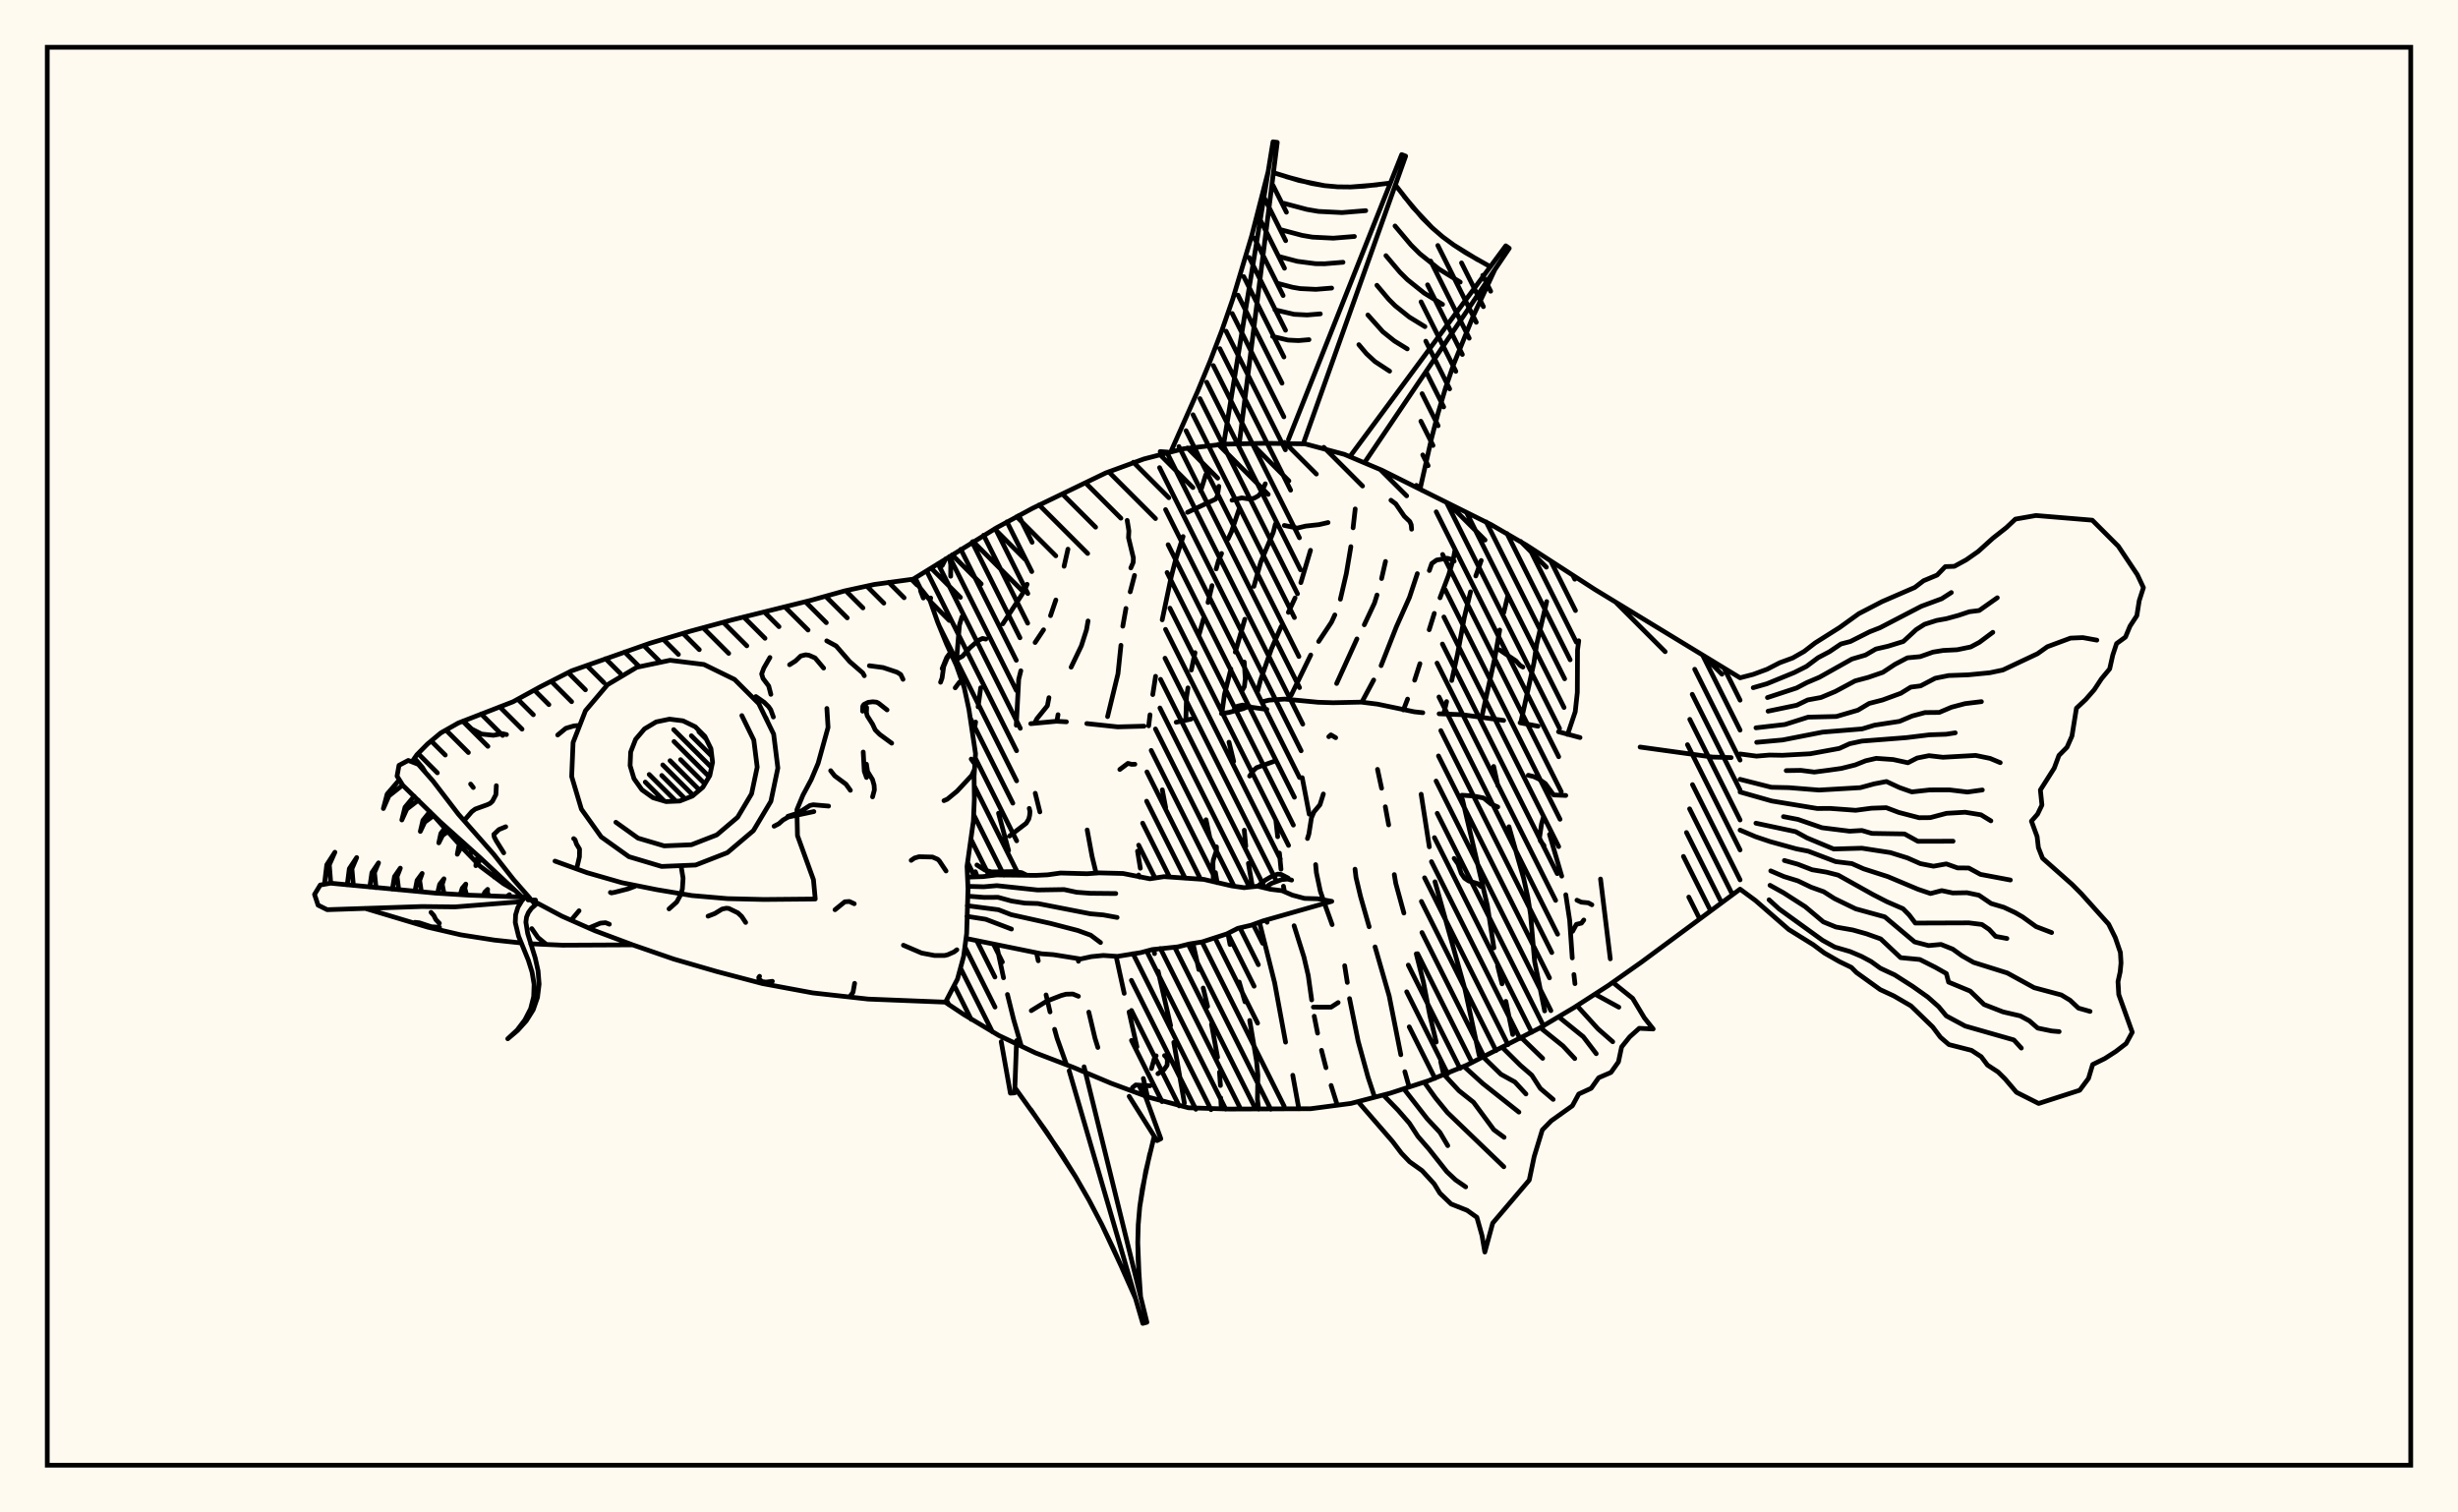 <svg xmlns="http://www.w3.org/2000/svg" width="520" height="320"><rect x="0" y="0" width="520" height="320" fill="floralwhite"/><rect x="10" y="10" width="500" height="300" stroke="black" stroke-width="1" fill="none"/><path stroke="black" stroke-width="1" fill="none" stroke-linecap="round" stroke-linejoin="round" d="
M 193.18 122.54 210.83 111.66 218.4 107.56 233.91 100.07 241.99 97.11 250.32 94.96 258.88 93.98 267.48 93.79 276.09 93.91 284.4 96.13 292.33 99.48 315.45 111 322.89 115.32 337.34 124.68 368.12 143.41 
M 368.12 188.12 347.29 203.54 340.26 208.5 333.02 213.17 325.62 217.56 310.28 225.37 302.31 228.62 294.12 231.29 285.79 233.46 277.26 234.58 260.04 234.65 251.44 234.38 243.12 232.18 235.04 229.19 227.11 225.85 219.07 222.77 211.3 219.08 203.91 214.66 200.02 212.07 
M 218.06 153.11 223.52 152.6 225.6 152.72 
M 229.91 153.09 236.45 153.79 242.03 153.64 
M 248.83 152.81 251.98 152.14 
M 258.41 150.98 260.04 150.72 262.98 149.94 264.3 149.39 
M 267.03 148.48 268.46 148.13 271.79 147.91 278.83 148.58 282.03 148.68 287.98 148.55 291.43 148.98 299.2 150.6 301 150.79 
M 304.45 151.02 309.35 151.21 318.11 152.42 
M 321.58 152.92 325.38 153.65 
M 329.71 154.82 334.26 156.05 
M 346.97 158.06 362.35 160.18 366.23 160.29 
M 200.07 118.23 199.32 119.68 
M 196.89 126.52 196.77 127.1 
M 203.5 130.51 202.97 132.27 202.44 138.65 
M 206.35 184.44 206.75 185.51 
M 210.82 199.93 212.3 206.88 
M 213.13 210.41 214.44 215.72 216.02 221.17 
M 217.29 123.62 216.6 125.17 212.15 131.99 
M 207.47 145.52 206.92 149.56 
M 206.4 152.77 206.19 153.99 
M 211.24 172.06 213.37 179.95 
M 219.27 201.6 219.65 203.28 
M 221.3 210.5 222.14 214.1 
M 223.1 217.78 223.62 219.65 225.63 225.28 
M 225.93 116.19 225.11 119.81 
M 223.37 126.94 222.24 130.26 
M 220.77 133.25 218.98 135.94 
M 215.96 141.92 215.51 143.72 215 153.45 
M 219.01 167.84 219.99 171.78 
M 228.02 202.82 228.15 203.38 
M 230.34 214.14 231.65 219.66 232.26 221.62 
M 230.18 131.38 229.85 133.26 228.77 136.63 226.6 141.16 
M 223.83 151.21 223.59 152.6 
M 230 175.6 231.02 181.14 231.89 184.73 
M 236.12 202.33 237.83 210.17 
M 238.86 214.11 240.52 221.48 
M 241.88 228.19 242.76 232.04 
M 240.01 121.74 239.1 125.22 
M 238.2 128.73 237.53 132.49 
M 237.14 136.53 236.51 142.57 234.31 151.62 
M 240.65 180.08 241.24 183.7 
M 244.07 200.86 244.25 201.77 
M 245.01 205.51 247.65 216.99 
M 248.32 220.54 250.56 233.38 
M 255.08 100.46 254.01 103.88 
M 250.29 113.52 248.68 118.53 247.78 122.02 245.87 131.14 
M 244.47 143.09 243.87 146.96 
M 243.29 151.23 243.01 153.57 
M 245.89 167.11 246.6 170.86 
M 252.38 199.6 253.62 205.14 
M 254.54 209.04 255.47 212.93 
M 256.3 216.7 257.58 223.7 
M 257.99 226.84 258.19 229.67 
M 258.25 232.29 258.37 234.6 
M 262.2 107.54 260.51 112.53 259.8 114.04 
M 258.43 117.1 257.77 118.65 257.29 120.37 
M 256.41 123.9 255.56 127.47 
M 254.6 130.95 253.63 134.43 
M 252.81 138.08 252.03 141.77 
M 251.32 145.54 251.01 147.48 250.87 152.37 
M 255.14 173.44 255.97 177.33 
M 257.13 184.61 257.51 186.76 
M 259.76 197.48 260.22 199.84 
M 262.16 207.77 263.38 211.96 
M 264.38 215.91 265.83 224.52 266.11 227.51 266.02 232.6 266.27 234.68 
M 269.82 110.88 269.36 112.65 266.73 118.89 265.27 124.06 
M 263.34 131.02 261.33 137.97 
M 260.4 141.54 259.04 146.94 258.49 150.94 
M 260 157.03 260.99 161.09 
M 263.23 175.65 263.55 179.04 
M 264.1 182.67 264.96 187.62 
M 266.44 195.12 269.66 207.95 271.97 220.5 
M 273.49 227.5 274.78 234.61 
M 277.24 116.43 275.2 123.27 
M 273.98 126.51 272.56 129.56 
M 271.05 132.54 268.99 137.25 266.64 143.98 266 146.45 
M 269.91 173.54 270.3 177.03 
M 270.67 180.49 271 183.9 
M 271.52 187.5 271.74 188.67 
M 273.77 195.86 275.85 202.47 276.76 206.38 277.49 211.56 
M 278.03 215.01 278.74 218.59 
M 279.57 222.22 280.51 225.9 
M 281.6 229.66 282.91 233.84 
M 286.7 107.68 286.25 111.67 
M 285.78 115.66 284.82 121.36 283.56 126.78 
M 282.39 130.1 281.68 131.64 278.97 135.72 
M 277.29 138.58 273.16 147.08 
M 275.49 164.54 276.97 172.26 
M 278.33 182.93 278.49 184.65 279.32 188.55 279.94 190.37 
M 280.2 191.14 281.82 195.63 
M 284.47 204.32 285.03 207.86 
M 285.5 211.28 287.32 220.29 289.4 227.87 290.82 232.15 
M 293.11 118.79 292.28 122.41 
M 291.31 125.89 290.78 127.59 288.62 132.19 
M 287.06 135.18 282.77 144.61 
M 286.66 183.9 286.87 185.66 287.83 189.69 289.65 196.08 
M 290.9 200.34 293.89 210.74 296.35 223.16 
M 297.2 226.75 298.11 229.99 
M 299.84 121.37 298.18 126.39 295.4 132.63 292.18 140.83 
M 290.61 143.87 288.1 148.56 
M 291.42 162.78 292.28 166.77 
M 293.07 170.69 293.78 174.53 
M 294.97 185.04 295.28 186.89 297 193.18 
M 299.62 201.81 301.12 207.75 302.51 214.93 303.84 220.48 
M 304.79 224.63 305.31 226.95 
M 307.81 116.34 307.47 118.2 306.48 121.63 304.64 126.48 
M 303.43 129.78 302.35 133.24 
M 300.39 140.42 299.27 143.91 
M 297.78 147.91 296.9 150.21 
M 300.65 168.04 302.38 179.17 
M 303.58 186.56 309.94 209.39 312.92 223.25 
M 313.36 118.59 312.21 121.86 
M 311.1 125.21 309.78 130.64 308.36 138.32 307.12 143.98 
M 306.04 148.44 305.42 151.04 
M 309.4 169.2 314.67 191.63 316.04 200.55 
M 316.82 204.3 317.76 208.16 
M 318.57 211.86 320.02 218.88 
M 318.99 126.05 318.12 129.64 
M 317.27 133.29 316.26 139.08 313.47 151.72 
M 315.99 162.16 316.88 166.23 
M 319.23 174.91 322.34 185.87 323.22 189.85 323.8 193.5 324.65 203.38 326.78 213.89 
M 327.21 127.28 325.09 136.31 324.51 140.23 321.71 152.95 
M 327.81 176.54 330.39 185.37 
M 331.25 189.31 332.07 194.7 332.62 202.68 
M 332.97 206.19 333.19 208.12 
M 333.99 135.57 333.73 137.54 333.69 146.49 333.25 150.58 331.63 155.4 
M 338.6 185.98 340.66 202.87 
M 236.9 162.8 238.62 161.51 239.42 161.72 240.09 161.69 
M 218.94 152.88 219.36 152.06 221.58 149.32 221.91 147.61 
M 283.09 212.12 281.6 213.09 277.85 213.08 
M 267.68 102.36 266.89 104.11 266.24 104.89 265.38 105.37 264.52 105.61 262.7 105.34 260.64 105.83 
M 267.84 187.93 268.39 187.27 269.06 186.87 271.15 186.1 272.41 185.99 273.25 186.21 
M 269.71 161.02 265.84 162.42 265.23 162.96 264.36 164.2 
M 217.28 185.2 216.11 184.63 214.45 184.41 209.77 184.48 208.4 184.1 206.67 183.01 
M 281.11 155.87 281.56 155.48 282.57 156.08 
M 266.17 187.43 267.68 186.21 269.12 185.37 270.32 184.94 271.02 185.01 272.52 185.78 
M 294.26 105.84 295.28 106.6 297.07 109.21 298.26 110.35 298.55 111.04 298.63 111.97 
M 268 150.1 264.76 149.64 262.86 149.17 261.76 149.43 261.12 150.12 
M 257.85 102.89 257.54 104.95 257.17 105.6 251.22 108.4 
M 302.38 120.71 302.9 119.22 303.93 118.49 306.19 118.11 307.01 118.34 307.63 118.73 
M 332.69 197.05 333.49 195.57 334.57 195.31 335.06 194.65 
M 256.69 186.55 256.6 182.6 256.68 181.95 257.36 179.92 257.35 179.17 
M 239.23 120.16 239.73 119 239.77 118.03 238.74 113.76 238.82 112.33 238.46 110.1 
M 280.95 110.56 279.04 111 276.19 111.31 274.46 111.73 271.7 111.17 
M 336.77 191.43 336.01 191.02 334.53 190.88 333.61 190.46 
M 239.34 230.78 239.59 230.1 240.27 229.55 243.29 229.73 
M 213.57 176.89 217.11 174.17 217.64 173.28 217.83 172.49 217.9 171.68 217.74 171.04 
M 263.22 140.06 263.45 143.61 263.25 145.27 262.75 146.14 
M 322.18 141.14 321.6 140.8 320.71 139.83 317.22 137.49 
M 243.6 226.08 244.29 223.64 244.59 223.38 
M 326.65 178.92 325.85 177.87 325.69 177.24 326.12 174.31 326.46 173.07 
M 202.23 139.59 203.64 138.82 205.21 137.03 207.01 135.48 207.86 135.08 208.55 135.22 
M 218.17 213.83 221.44 211.82 224.49 210.63 225.52 210.35 226.96 210.31 228.14 210.79 
M 316.86 170.73 315.44 170.12 313.87 168.84 311.7 168.41 309.26 168.25 
M 331.25 168.3 328.67 168.19 326.93 165.79 325.46 164.77 324.42 164.29 323.32 164.03 
M 279.96 167.99 279.24 170.27 277.98 171.77 277.44 173.03 276.9 176.46 276.6 177.41 
M 201.12 121.92 201.13 119.5 200.84 117.75 
M 244.96 227.17 246.24 226.32 246.91 225.37 246.97 224.26 246.72 223.66 246.36 223.33 
M 313.31 187.56 312.55 186.93 310.71 186.39 309.83 185.8 309.14 184.8 308.44 182.78 307.63 181.62 
M 245.44 95.54 247.07 95.66 
M 258.92 93.67 269.31 30 270.21 30.12 262.17 93.88 
M 272.58 92.96 296.53 32.71 297.37 33.03 275.72 93.84 
M 285.86 96.22 318.55 52.01 319.29 52.53 288.7 97.83 
M 299.65 102.69 300.87 103.77 
M 247.72 95.52 253.32 82.9 255.99 76.44 258.49 69.92 260.78 63.32 264.79 49.93 268.27 36.36 
M 269.4 36.53 274.79 38.18 280.23 39.28 282.98 39.53 285.75 39.56 288.53 39.4 294.13 38.73 
M 295.2 39.14 298.9 43.86 302.96 48.17 305.19 50.1 307.57 51.85 310.06 53.47 315.28 56.43 
M 316.22 57.09 311.61 67 307.52 77.09 305.76 82.24 304.22 87.45 302.85 92.73 300.44 103.39 
M 272.1 37.39 277.51 38.82 280.23 39.28 282.98 39.53 285.75 39.56 291.33 39.11 
M 271.62 43.02 276.49 44.31 278.94 44.73 283.91 44.98 288.93 44.57 
M 271.14 48.65 275.47 49.8 277.65 50.17 282.06 50.39 286.53 50.03 
M 270.66 54.29 274.45 55.29 278.28 55.79 280.22 55.81 284.12 55.49 
M 270.18 59.92 273.43 60.78 275.07 61.06 278.38 61.22 281.72 60.95 
M 269.71 65.55 273.78 66.5 276.53 66.64 279.32 66.41 
M 269.23 71.19 272.48 71.95 274.69 72.06 276.92 71.87 
M 297.03 41.53 300.87 46.09 302.96 48.17 305.19 50.1 307.57 51.85 312.65 54.98 
M 295.12 47.81 298.51 51.84 300.36 53.68 304.43 56.93 308.92 59.69 
M 293.2 54.09 296.15 57.58 297.76 59.18 301.28 62 305.18 64.4 
M 291.29 60.36 293.79 63.33 295.15 64.69 298.14 67.08 301.45 69.11 
M 289.38 66.64 292.55 70.19 295 72.15 297.71 73.82 
M 287.47 72.92 289.07 74.82 290.87 76.49 293.98 78.53 
M 204.68 185.58 207.98 185.47 210.81 185.12 219.13 185.21 221.65 185.09 224.36 184.71 229.99 184.86 232.52 184.68 237.58 184.81 243.26 185.93 246.26 185.48 248.93 185.66 254.67 186.06 260.55 187.43 263.19 187.81 266.05 187.5 268.78 188.15 271.24 188.45 273.41 189.39 275.99 190.08 278.76 190.16 281.75 190.7 267.21 194.84 264.67 195.76 261.85 196.42 259.55 197.59 254.31 199.29 251.61 199.72 249.2 200.33 243.73 200.91 241.34 201.55 236.4 202.35 233.41 202.15 230.88 202.4 228.59 202.9 222.83 201.98 220.34 201.8 204.37 198.55 
M 204.77 187.53 208.1 187.62 210.89 187.38 219.49 188.3 225.12 188.21 227.78 188.78 230.69 189 236.05 189.05 
M 204.72 189.6 208.22 189.87 211.15 189.85 213.98 190.63 216.81 191.08 219.57 191.17 230.69 193.34 233.42 193.58 236.33 194.11 
M 204.62 191.62 211.23 192.48 213.91 193.52 222.19 195.36 228.01 196.87 230.74 197.86 232.82 199.42 
M 204.55 193.87 208.55 194.5 213.98 196.57 
M 241.8 230.53 245.58 240.93 244.77 241.33 238.88 231.96 
M 229.34 225.71 242.63 279.76 241.76 280 226.19 226.55 
M 215.06 220.17 214.66 231.23 213.75 231.29 211.81 220.4 
M 244.18 240.39 242.38 247.84 241.12 255.34 240.8 259.11 240.7 262.9 240.78 266.71 241.3 274.36 
M 240.2 274.65 235.54 264.18 233.06 259.03 230.41 253.97 227.58 249.03 221.37 239.44 214.7 230.12 
M 243.24 244.11 241.66 251.58 241.12 255.34 240.8 259.11 240.7 262.9 241 270.53 
M 237.9 269.4 233.06 259.03 230.41 253.97 227.58 249.03 224.56 244.19 218.07 234.76 
M 341.22 207.87 345.39 211.22 347.88 215.37 349.74 217.71 346.79 217.57 344.77 219.38 343.06 221.51 342.39 224.67 340.81 226.9 338.21 228.02 336.62 230.26 333.99 231.47 332.65 233.95 328.17 237.14 326.28 239.07 324.56 244.71 323.52 249.68 315.79 258.78 314.12 264.91 313.52 261.4 312.44 257.56 310.37 256.08 306.99 254.74 304.62 252.46 303.4 250.47 300.85 247.68 298.22 245.81 296.49 244 294.58 241.48 287.42 233.22 
M 337.43 210.34 342.47 213.1 
M 333.63 212.79 338.07 217.69 341.18 220.41 
M 329.78 215.17 334.95 219.35 337.69 222.94 
M 325.86 217.44 330.65 221.29 333.15 223.97 
M 321.87 219.57 326.36 223.92 
M 317.83 221.62 321.63 225.39 324.05 227.48 325.86 230.29 328.58 232.61 
M 313.78 223.64 317.52 227.29 320.49 228.93 322.82 231.46 
M 309.72 225.64 313.68 229.24 321.33 235.3 
M 305.56 227.43 308.64 230.76 311.73 233.21 316.02 239.02 318.2 240.63 
M 301.31 228.98 303.66 232.26 306.21 235.39 318.14 246.86 
M 297 230.38 301.91 236.68 304.62 239.59 306.28 242.39 
M 292.68 231.71 295.75 234.87 298.16 237.64 299.96 240.42 302.32 243.14 306.08 247.9 307.93 249.64 310.07 251.12 
M 368.12 143.41 370.88 142.69 373.81 141.61 376.51 140.22 379.25 139.21 381.67 137.83 384 136.03 389.2 132.75 393.24 129.84 398.18 127.28 405.08 124.29 406.94 122.87 409.81 121.67 411.53 119.89 413.45 119.82 415.98 118.44 418.51 116.67 421.62 113.86 424.47 111.62 426.37 109.83 430.71 109.07 442.63 110.06 448.14 115.57 452.17 121.6 453.45 124.33 452.56 127.1 452.06 130.26 450.61 132.48 449.65 134.79 447.77 136.16 446.96 138.61 446.31 141.52 444.57 143.62 443.05 145.93 441.26 147.98 439.28 149.84 438.33 155.73 437.28 158.11 435.58 159.83 434.58 162.52 431.65 167.14 431.98 170.33 431.06 172.25 429.76 173.73 430.96 177 431.23 179.34 432.11 181.58 438.37 187.13 440.36 189.14 446.09 195.53 447.49 198.36 448.58 201.53 448.71 203.72 448.53 205.62 448.07 207.69 448.23 210.42 451.09 218.4 449.79 220.79 447.62 222.46 445.29 223.96 442.71 225.23 441.83 228.17 439.97 230.67 431.29 233.47 426.6 231.11 424.17 228.26 422.69 226.8 420.46 225.34 419.13 223.57 417.08 222.23 412.3 221.01 410.51 219.46 408.87 217.28 404.27 212.82 400.64 210.71 397.77 209.38 392.74 205.76 391.67 204.68 389.07 203.42 385.95 201.63 383.6 199.88 378.4 196.65 371.38 190.53 368.12 188.12 
M 370.9 145.5 373.79 144.67 379.6 142.29 382.16 141 384.63 139.15 387.04 137.88 389.46 136.25 391.47 135.72 395.51 133.68 397.73 132.81 406.47 128.27 410.77 126.68 412.81 125.37 
M 373.91 147.59 380.08 145.56 382.23 144.43 384.91 143.29 391.78 139.44 394.66 138.59 396.84 137.32 399.4 136.73 402.66 135.72 405.38 133.21 407.14 132.09 409.71 131.27 411.77 130.9 414.32 130.2 416.62 129.43 418.71 129.17 422.54 126.47 
M 374.04 150.47 380.11 149.21 382.42 148.09 385.24 147.57 388.27 146.3 392.46 144.06 395.2 143.33 398.33 142.25 400.9 140.55 403.52 139.18 406.22 138.93 408.93 137.97 411.07 137.62 414.04 137.47 416.91 136.88 418.75 135.9 421.59 133.78 
M 371.48 153.99 377.6 153.29 382.52 151.73 388.49 151.59 393.06 150.25 395.43 148.83 398.26 148.1 402.13 146.68 404.23 145.38 406.3 145.12 409.41 143.5 412.25 142.93 416.41 142.78 420.94 142.34 423.71 141.76 431.04 138.31 433.13 136.83 438.03 135.01 440.62 134.9 443.6 135.44 
M 371.63 157.06 377.12 156.56 385.59 154.9 393.94 154.22 396.55 153.43 401.85 152.62 404.53 151.49 407.24 150.76 410.25 150.73 412.85 149.63 415.72 148.87 419.18 148.45 
M 368.12 159.52 371.6 159.98 374.34 159.75 377.08 159.8 382.96 159.48 389.12 158.35 391.29 157.36 393.88 156.8 403.27 156.07 408.2 155.47 411.71 155.35 413.64 155.05 
M 377.88 163.04 380.99 162.99 383.82 163.35 386.76 162.97 389.54 162.58 392.48 161.84 394.69 160.96 396.92 160.45 400.51 160.7 403.63 161.38 405.58 160.38 408.08 159.88 411.04 160.22 417.95 159.83 421.01 160.46 423.16 161.36 
M 368.12 164.89 374.74 166.57 378.45 166.65 384.81 167.16 393.55 166.65 396.48 165.85 399.08 165.35 401.84 166.63 404.45 167.55 408.26 167.13 412.4 167.12 416.23 167.58 419.37 167.14 
M 368.12 167.57 374.81 169.47 384.45 171.06 387.14 171.04 392.58 171.44 395.91 171 399.05 170.89 401.69 171.89 405.99 173.01 408.35 172.99 411.79 172.08 415.74 171.85 419.08 172.39 421.18 173.67 
M 377.3 172.78 380.37 173.37 385.46 175.13 391.3 175.86 393.89 175.71 396.01 176.33 402.91 176.44 405.74 178 413.18 177.98 
M 371.47 174.17 379.88 175.96 382.3 177.29 387.93 179.63 393.9 179.46 399.92 180.39 403.53 181.52 406.25 182.72 409.04 183.27 411.75 182.78 414.13 183.63 416.49 183.65 418.98 185 425.3 186.19 
M 368.12 175.63 371.41 177.03 374.5 178.07 380.03 179.6 382.54 180.09 388.35 182.3 391.78 182.72 394.25 183.82 399.38 185.47 405.76 188.15 408.41 189.05 410.78 188.43 413.1 188.93 416.13 188.88 418.65 189.41 421.23 191.16 423.94 191.97 426.33 193.09 427.9 194 430.74 196.05 434.03 197.31 
M 377.49 182.06 380.33 182.85 383.36 184.02 386.42 184.53 388.88 185.16 396.24 189.27 399.16 190.77 402.59 192.26 403.88 193.57 405.19 195.3 416.54 195.26 419.28 195.6 420.81 196.64 422.18 198.11 424.57 198.56 
M 374.61 184.26 377.4 185.46 380.35 186.37 383.15 187.71 385.8 188.66 388.1 190.12 392.58 192.29 398.74 193.99 405.05 199.29 408 200.06 410.63 199.82 413.11 200.81 415.04 202.21 417.51 203.62 424.65 205.86 430.33 208.97 436.09 210.51 437.92 211.62 439.7 213.29 442.16 213.99 
M 374.45 187.31 377.31 188.89 381.91 191.84 385.74 195.05 388.41 196.14 391.96 196.76 394.85 197.57 397.87 198.65 402.08 202.62 406.15 203.01 409.43 204.66 411.76 205.98 412.23 207.79 416.8 209.69 419.74 212.53 423.74 214.09 427.39 214.94 429.32 215.98 431.08 217.52 434.03 218.13 435.62 218.27 
M 374.25 190.37 376.38 192.31 385.57 198.95 388.16 200.38 391.38 201.32 393.81 202.35 395.83 203.43 397.81 204.86 400.84 206.27 404.62 208.68 407.84 210.96 410.13 212.99 411.75 214.94 415.75 217.09 426.05 220.03 427.62 221.75 
M 87.15 161.19 88.2 159.68 90.41 157.44 93.24 155.08 96.96 152.97 108.55 148.47 114.3 145.31 120.94 141.93 137.48 136.1 145.99 133.56 154.74 131.19 171.6 127 178.69 125.02 184.95 123.66 193.18 122.54 196.73 127 198.36 131.62 200.23 136.22 202.33 140.8 203.97 145.42 204.98 150.08 206.38 159.46 206.07 164.22 206.13 168.96 205.93 173.71 204.58 183.29 204.79 188.02 204.5 197.52 203.87 202.31 202.56 207.15 200.02 212.03 183.65 211.38 171.91 210.07 161.3 208.1 151.59 205.54 142.55 202.92 133.84 199.91 125.88 196.93 118.87 193.84 111.9 190.13 
M 108.79 188.31 106.51 186.97 101.59 183.29 97.87 179.44 91.54 172.36 
M 174.93 149.89 175.18 153.89 173.08 161.49 171.62 164.95 169.87 168.23 168.59 171.31 168.71 176.8 172.09 186.12 172.47 190.21 161.62 190.31 153.91 190.13 146.39 189.48 138.92 188.23 131.54 186.75 124.2 184.64 117.41 182.19 
M 110.44 189.78 101.63 181.52 93.16 173.92 85.22 166.16 84 164.21 84.41 161.93 86.37 160.89 88.49 161.71 91.59 165.23 96.98 172.27 104.44 180.74 108.64 186.09 112.06 189.99 
M 110.29 190.77 96.26 191.88 89.26 191.8 69.22 192.47 67.29 191.51 66.54 189.24 67.75 187.25 69.94 186.86 92.13 188.96 99.09 189.39 111.1 189.82 
M 127.19 177.07 123 171.2 120.94 164.29 121.24 157.09 123.86 150.37 128.52 144.87 134.72 141.18 141.77 139.7 148.93 140.59 155.41 143.76 160.51 148.86 163.67 155.33 164.56 162.49 163.08 169.55 159.39 175.74 153.89 180.4 147.17 183.02 139.97 183.32 133.06 181.26 127.19 177.07 
M 156.94 151.4 159.47 156.58 160.19 162.31 159 167.95 156.05 172.91 151.65 176.64 146.27 178.73 140.51 178.97 134.98 177.33 130.29 173.97 
M 135.8 167.1 134.13 164.75 133.3 161.99 133.42 159.11 134.47 156.42 136.34 154.22 138.81 152.74 141.64 152.15 144.5 152.51 147.09 153.77 149.13 155.81 150.4 158.4 150.75 161.27 150.16 164.09 148.69 166.57 146.48 168.43 143.8 169.48 140.92 169.6 138.15 168.78 135.8 167.1 
M 136.51 165.47 140.52 169.48 
M 137.34 163.86 143 169.51 
M 140 164.07 144.95 169.03 
M 140.21 161.84 146.66 168.29 
M 141.75 160.94 147.98 167.17 
M 143.98 160.72 149.11 165.85 
M 142.59 156.89 150.02 164.32 
M 142.52 154.37 150.52 162.37 
M 146.26 155.67 150.6 160.01 
M 147.85 154.82 149.4 156.37 
M 88.45 159.43 92.52 163.51 
M 91.21 156.77 94.2 159.75 
M 94.34 154.46 99.09 159.22 
M 97.9 152.59 103.22 157.91 
M 101.79 151.05 106.34 155.6 
M 105.72 149.55 110.44 154.27 
M 109.53 147.93 112.83 151.22 
M 113.04 146 116.12 149.08 
M 116.61 144.14 120.93 148.46 
M 120.21 142.31 123.85 145.95 
M 124.12 140.79 127.77 144.44 
M 128.11 139.35 131.21 142.45 
M 132.14 137.94 135.26 141.06 
M 136.17 136.55 139.75 140.12 
M 140.31 135.25 143.52 138.46 
M 144.5 134.01 147.94 137.45 
M 148.74 132.82 154.16 138.24 
M 153.01 131.66 157.99 136.64 
M 157.33 130.54 161.84 135.05 
M 161.67 129.46 164.8 132.59 
M 166.02 128.38 170.95 133.3 
M 170.38 127.3 174.81 131.74 
M 174.66 126.15 179.24 130.73 
M 178.92 124.98 182.56 128.62 
M 183.37 124 186.98 127.61 
M 188 123.2 191.27 126.47 
M 192.82 122.58 193.98 123.75 
M 198.98 144.35 199.3 143.46 199.64 141.03 200.38 139.25 201.15 138.22 
M 141.54 192.3 143.16 190.85 143.99 189.32 144.36 188.09 144.51 185.81 144.07 183.15 
M 175.73 163.06 176.58 164.15 178.97 165.92 179.9 167.21 
M 172.18 171.71 166.76 172.86 165.65 173.5 164.77 174.28 163.76 174.81 
M 163.4 207.62 162.06 207.79 161.24 207.69 160.56 207.14 160.51 206.82 160.69 206.56 
M 184.59 168.6 184.98 167.14 184.92 166.13 184.58 164.93 183.54 163.24 183.3 161.68 
M 182.48 150.47 182.52 149.41 182.77 149.04 183.67 148.6 184.63 148.48 185.43 148.56 185.85 148.77 187.66 150.2 
M 134.3 187.53 132.92 188.05 130.03 188.79 129.35 188.92 129.13 188.82 
M 98.19 173.61 99.8 171.74 100.54 171.18 103.07 170.27 103.69 169.98 104.18 169.52 104.91 168.12 105 166.23 
M 162 151.82 162.5 152.93 
M 183.31 164.5 182.84 163.18 182.62 159.11 
M 175.29 170.55 172.05 170.27 171.34 170.42 168.86 172.02 166.68 172.71 
M 183.92 140.85 186.83 141.24 189.76 142.22 190.55 142.71 191.04 143.73 
M 157.75 195.17 156.9 193.89 156.1 193.14 154.19 192.21 153.64 192.16 152.77 192.34 151.21 193.29 149.79 193.84 
M 99.42 181.04 99.78 179.93 
M 200.14 184.28 198.72 182.15 198.36 181.8 197.27 181.33 194.44 181.26 193.47 181.54 192.76 182.03 
M 199.32 141.46 200.29 139.09 201.07 138.05 
M 107.15 155.42 106.3 155.23 104.37 155.57 101.88 155.31 99.79 154.24 98.02 152.54 
M 106.57 180.44 104.97 177.88 104.55 177.06 104.47 176.55 105.56 175.51 106.99 174.92 
M 182.85 142.97 182.53 142.39 179.77 139.99 176.89 136.67 174.9 135.59 
M 124.55 196.35 127.01 195.32 128.11 195.22 128.91 195.54 
M 174.24 141.35 172.43 139.2 171.14 138.64 170.45 138.54 169.4 138.79 168.29 139.85 167.04 140.64 
M 120.82 194.7 122.5 192.7 
M 202.43 200.95 201.86 201.39 200.5 202 199.83 202.16 197.71 202.16 194.97 201.64 191.12 199.99 
M 162.88 139.11 161.59 141.35 161.13 142.59 161.42 143.55 162.62 145.14 163.08 146.91 
M 122.65 153.47 121.39 153.59 119.71 154.09 117.98 155.51 
M 99.56 165.89 100.13 166.62 
M 90.59 164.05 90.51 164 
M 89.99 163.4 89.36 162.38 87.69 160.4 
M 179.72 210.94 180.46 209.95 180.8 208.05 
M 199.7 169.4 200.4 169.1 202.48 167.39 205.58 164.06 206.17 162.76 
M 206.24 161.68 205.46 160.6 
M 176.65 192.48 178.72 190.8 179.68 190.73 180.72 191.21 
M 122.13 183.22 122.58 181.29 122.61 179.65 121.96 178.58 121.65 177.66 121.36 177.43 
M 159.91 147.37 161.66 148.59 162.59 149.5 163.05 150.16 163.61 151.7 
M 202.08 145.53 202.97 144.34 
M 188.64 157.24 186.09 155.37 185.16 154.44 184.61 153.25 183.47 151.45 183.3 150.8 183.34 149.67 
M 195.33 126.53 194.77 125.08 194.69 124.44 
M 113.35 191.37 112.43 192.19 111.8 193.06 111.39 194.04 111.25 195.11 111.64 197.53 113.23 202.69 113.83 205.41 114.05 208.22 113.71 211.02 112.8 213.65 111.33 215.99 109.5 218.02 107.42 219.78 109.41 217.94 111.04 215.79 112.26 213.42 112.9 210.86 112.99 208.25 112.56 205.68 111.77 203.15 109.71 198.09 109.01 195.19 109.08 193.55 109.57 191.97 110.42 190.56 111.43 189.45 
M 112.01 190.03 113.01 191.07 
M 104.72 184.46 104.57 185.58 105.24 184.96 
M 101.26 181.2 100.83 181.89 100.66 183.16 101.21 182.28 101.98 181.85 
M 97.77 178.09 97.05 179.11 96.74 180.74 97.42 179.51 98.53 178.79 
M 94.32 174.95 93.26 176.34 92.83 178.33 93.63 176.73 95.13 175.69 
M 90.95 171.72 89.47 173.56 88.92 175.91 89.85 173.95 91.74 172.56 
M 87.63 168.45 85.68 170.79 85.01 173.49 86.06 171.18 88.51 169.3 
M 84.49 164.99 81.9 168.01 81.1 171.07 82.27 168.4 85.19 166.1 
M 111.72 190.4 113.29 190.43 
M 107.29 189.63 107.77 189.29 107.94 189.67 
M 102.24 189.46 102.56 188.76 103.16 188.17 103.1 188.77 103.39 189.47 
M 97.37 189.25 97.79 187.93 98.54 187.05 98.33 187.94 98.71 189.36 
M 92.56 188.98 93.01 187.1 93.92 185.93 93.55 187.11 93.93 189.04 
M 87.79 188.54 88.23 186.27 89.31 184.8 88.78 186.29 89.14 188.69 
M 83.01 188.14 83.46 185.45 84.69 183.68 84 185.46 84.35 188.25 
M 78.23 187.68 78.68 184.62 80.08 182.56 79.22 184.63 79.55 187.82 
M 73.46 187.22 73.9 183.79 75.46 181.44 74.45 183.81 74.76 187.34 
M 68.64 187.09 69.13 182.97 70.85 180.31 69.67 182.98 69.97 186.87 
M 77.24 192.19 90.47 196.16 97.49 197.79 104.59 198.9 110.22 199.5 
M 112.25 199.68 119.05 199.98 133.84 199.91 
M 115.42 199.68 113.81 198.36 112.5 196.47 
M 91.18 193.03 91.76 193.67 92.21 194.57 92.95 195.34 
M 87.77 195.14 88.71 195.24 91.25 196.08 92.98 196.19 
M 196.83 127.28 200.82 131.27 
M 196.98 120.19 203.18 126.39 
M 201.43 117.39 207.58 123.54 
M 205.85 114.57 216.4 125.12 
M 210.41 111.9 216.82 118.3 
M 215.07 109.31 223.36 117.6 
M 219.82 106.82 230.1 117.1 
M 224.74 104.5 231.78 111.54 
M 229.63 102.15 237.13 109.64 
M 234.55 99.82 244.45 109.72 
M 239.77 97.8 247.27 105.31 
M 245.36 96.15 252.37 103.16 
M 251.22 94.77 257.61 101.16 
M 257.73 94.03 268.29 104.6 
M 264.77 93.84 272.67 101.74 
M 271.78 93.6 278.48 100.3 
M 280.06 94.64 288.25 102.83 
M 291.99 99.33 297.58 104.91 
M 306.47 106.57 314.17 114.26 
M 321.69 114.54 327.14 120 
M 341.95 127.56 352.27 137.88 
M 360.39 138.76 364.28 142.65 
M 200.25 211.6 200.74 212.58 
M 201.86 208.49 205.45 215.67 
M 203.19 204.81 209.95 218.32 
M 204.13 200.35 210.5 213.08 
M 206.64 199.04 210.48 206.72 
M 210.19 199.79 212.06 203.54 
M 204.7 182.48 206.22 185.53 
M 205.4 177.55 209.28 185.31 
M 205.99 172.38 212.38 185.18 
M 206.1 166.27 215.09 184.25 
M 206.32 160.37 215.08 177.9 
M 240.99 229.71 242.04 231.82 
M 205.29 151.98 214.27 169.93 
M 239.37 220.13 245.84 233.08 
M 193.62 122.29 194.68 124.43 
M 198.72 132.5 215.07 165.21 
M 239.36 213.79 249.46 233.98 
M 196.03 120.78 215.06 158.84 
M 239.35 207.42 252.99 234.7 
M 198.44 119.27 215.85 154.09 
M 239.7 201.78 256.2 234.78 
M 200.85 117.76 215.02 146.09 
M 242.58 201.22 259.31 234.68 
M 203.26 116.22 215 139.7 
M 245.48 200.67 262.46 234.64 
M 205.66 114.69 215.78 134.94 
M 240.88 185.13 241.1 185.57 
M 248.5 200.39 265.63 234.63 
M 208.09 113.23 217.41 131.85 
M 240.89 178.81 244.36 185.77 
M 251.37 199.78 268.83 234.7 
M 210.56 111.81 217.44 125.58 
M 241.73 174.16 247.43 185.56 
M 254.29 199.29 271.67 234.05 
M 213.02 110.4 218.28 120.93 
M 242.57 169.51 250.72 185.8 
M 257.06 198.48 266.05 216.47 
M 215.52 109.07 218.35 114.74 
M 242.64 163.32 253.99 186.02 
M 259.73 197.5 265.31 208.66 
M 243.54 158.77 257.53 186.76 
M 262.31 196.31 266.21 204.11 
M 244.44 154.23 261.08 187.51 
M 265.12 195.6 267.11 199.57 
M 245.39 149.79 264.33 187.69 
M 267.82 194.66 268.06 195.13 
M 245.52 143.73 267.59 187.87 
M 246.46 139.26 269.94 186.22 
M 246.57 133.16 270.86 181.74 
M 247.5 128.67 272.6 178.87 
M 246.9 121.13 273.62 174.57 
M 247.12 115.25 273.84 168.68 
M 298.13 217.26 303.58 228.16 
M 246.58 107.82 274.92 164.5 
M 297.59 209.84 306.26 227.18 
M 245.31 98.94 275.26 158.85 
M 297.93 204.19 308.87 226.06 
M 246.86 95.72 275.61 153.21 
M 299.9 201.78 311.41 224.81 
M 249.41 94.48 274.92 145.48 
M 300.82 197.3 313.95 223.55 
M 250.91 91.13 274.79 138.9 
M 300.7 190.72 316.49 222.29 
M 252.39 87.75 273.84 130.66 
M 301.37 185.72 319.02 221.02 
M 253.85 84.34 274.49 125.63 
M 302.83 182.31 321.55 219.74 
M 255.28 80.87 275.12 120.55 
M 303.46 177.22 324.05 218.41 
M 256.69 77.35 274.9 113.78 
M 304.05 172.08 326.55 217.07 
M 258.06 73.76 273.04 103.71 
M 303.81 165.25 328.1 213.83 
M 259.38 70.07 271.93 95.17 
M 304.32 159.94 327.8 206.9 
M 260.68 66.33 271.61 88.19 
M 304.81 154.58 328.29 201.54 
M 261.91 62.45 271.22 81.07 
M 304.42 147.46 329.52 197.66 
M 263.12 58.52 271.62 75.53 
M 304.01 140.3 329.1 190.5 
M 264.27 54.48 271.96 69.87 
M 305.15 136.26 329.44 184.84 
M 265.38 50.38 271.45 62.53 
M 305.46 130.54 329.75 179.12 
M 266.47 46.23 271.74 56.75 
M 305.74 124.76 330.03 173.34 
M 267.54 42.01 271.99 50.92 
M 305.19 117.31 330.29 167.51 
M 269.31 39.23 272.15 44.9 
M 303.84 108.29 329.75 160.11 
M 300.99 96.25 302.13 98.53 
M 306.04 106.35 329.93 154.12 
M 300.59 89.12 303.16 94.25 
M 310.23 108.4 330.88 149.69 
M 300.85 83.29 304.24 90.08 
M 314.41 110.42 331.01 143.62 
M 301.71 78.69 305.42 86.1 
M 318.81 112.88 332.17 139.6 
M 357.27 189.8 359.58 194.42 
M 301.63 72.18 306.68 82.28 
M 323.35 115.62 333.47 135.86 
M 356.14 181.2 361.89 192.7 
M 300.63 63.86 307.99 78.57 
M 328.04 118.66 333.3 129.18 
M 356.78 176.14 364.21 191 
M 302.01 60.26 309.37 75 
M 332.75 121.74 333.15 122.55 
M 357.44 171.13 366.52 189.3 
M 302.66 55.23 310.82 71.56 
M 358.05 166.01 368.12 186.16 
M 304.18 51.94 312.31 68.19 
M 356.99 157.56 368.12 179.83 
M 309.19 55.62 313.82 64.88 
M 357.48 152.2 368.12 173.49 
M 313.68 58.26 315.36 61.62 
M 358 146.9 368.12 167.15 
M 358.52 141.6 368.12 160.82 
M 360.21 138.65 368.12 154.48 
M 364.74 141.38 368.12 148.14 
"/></svg>